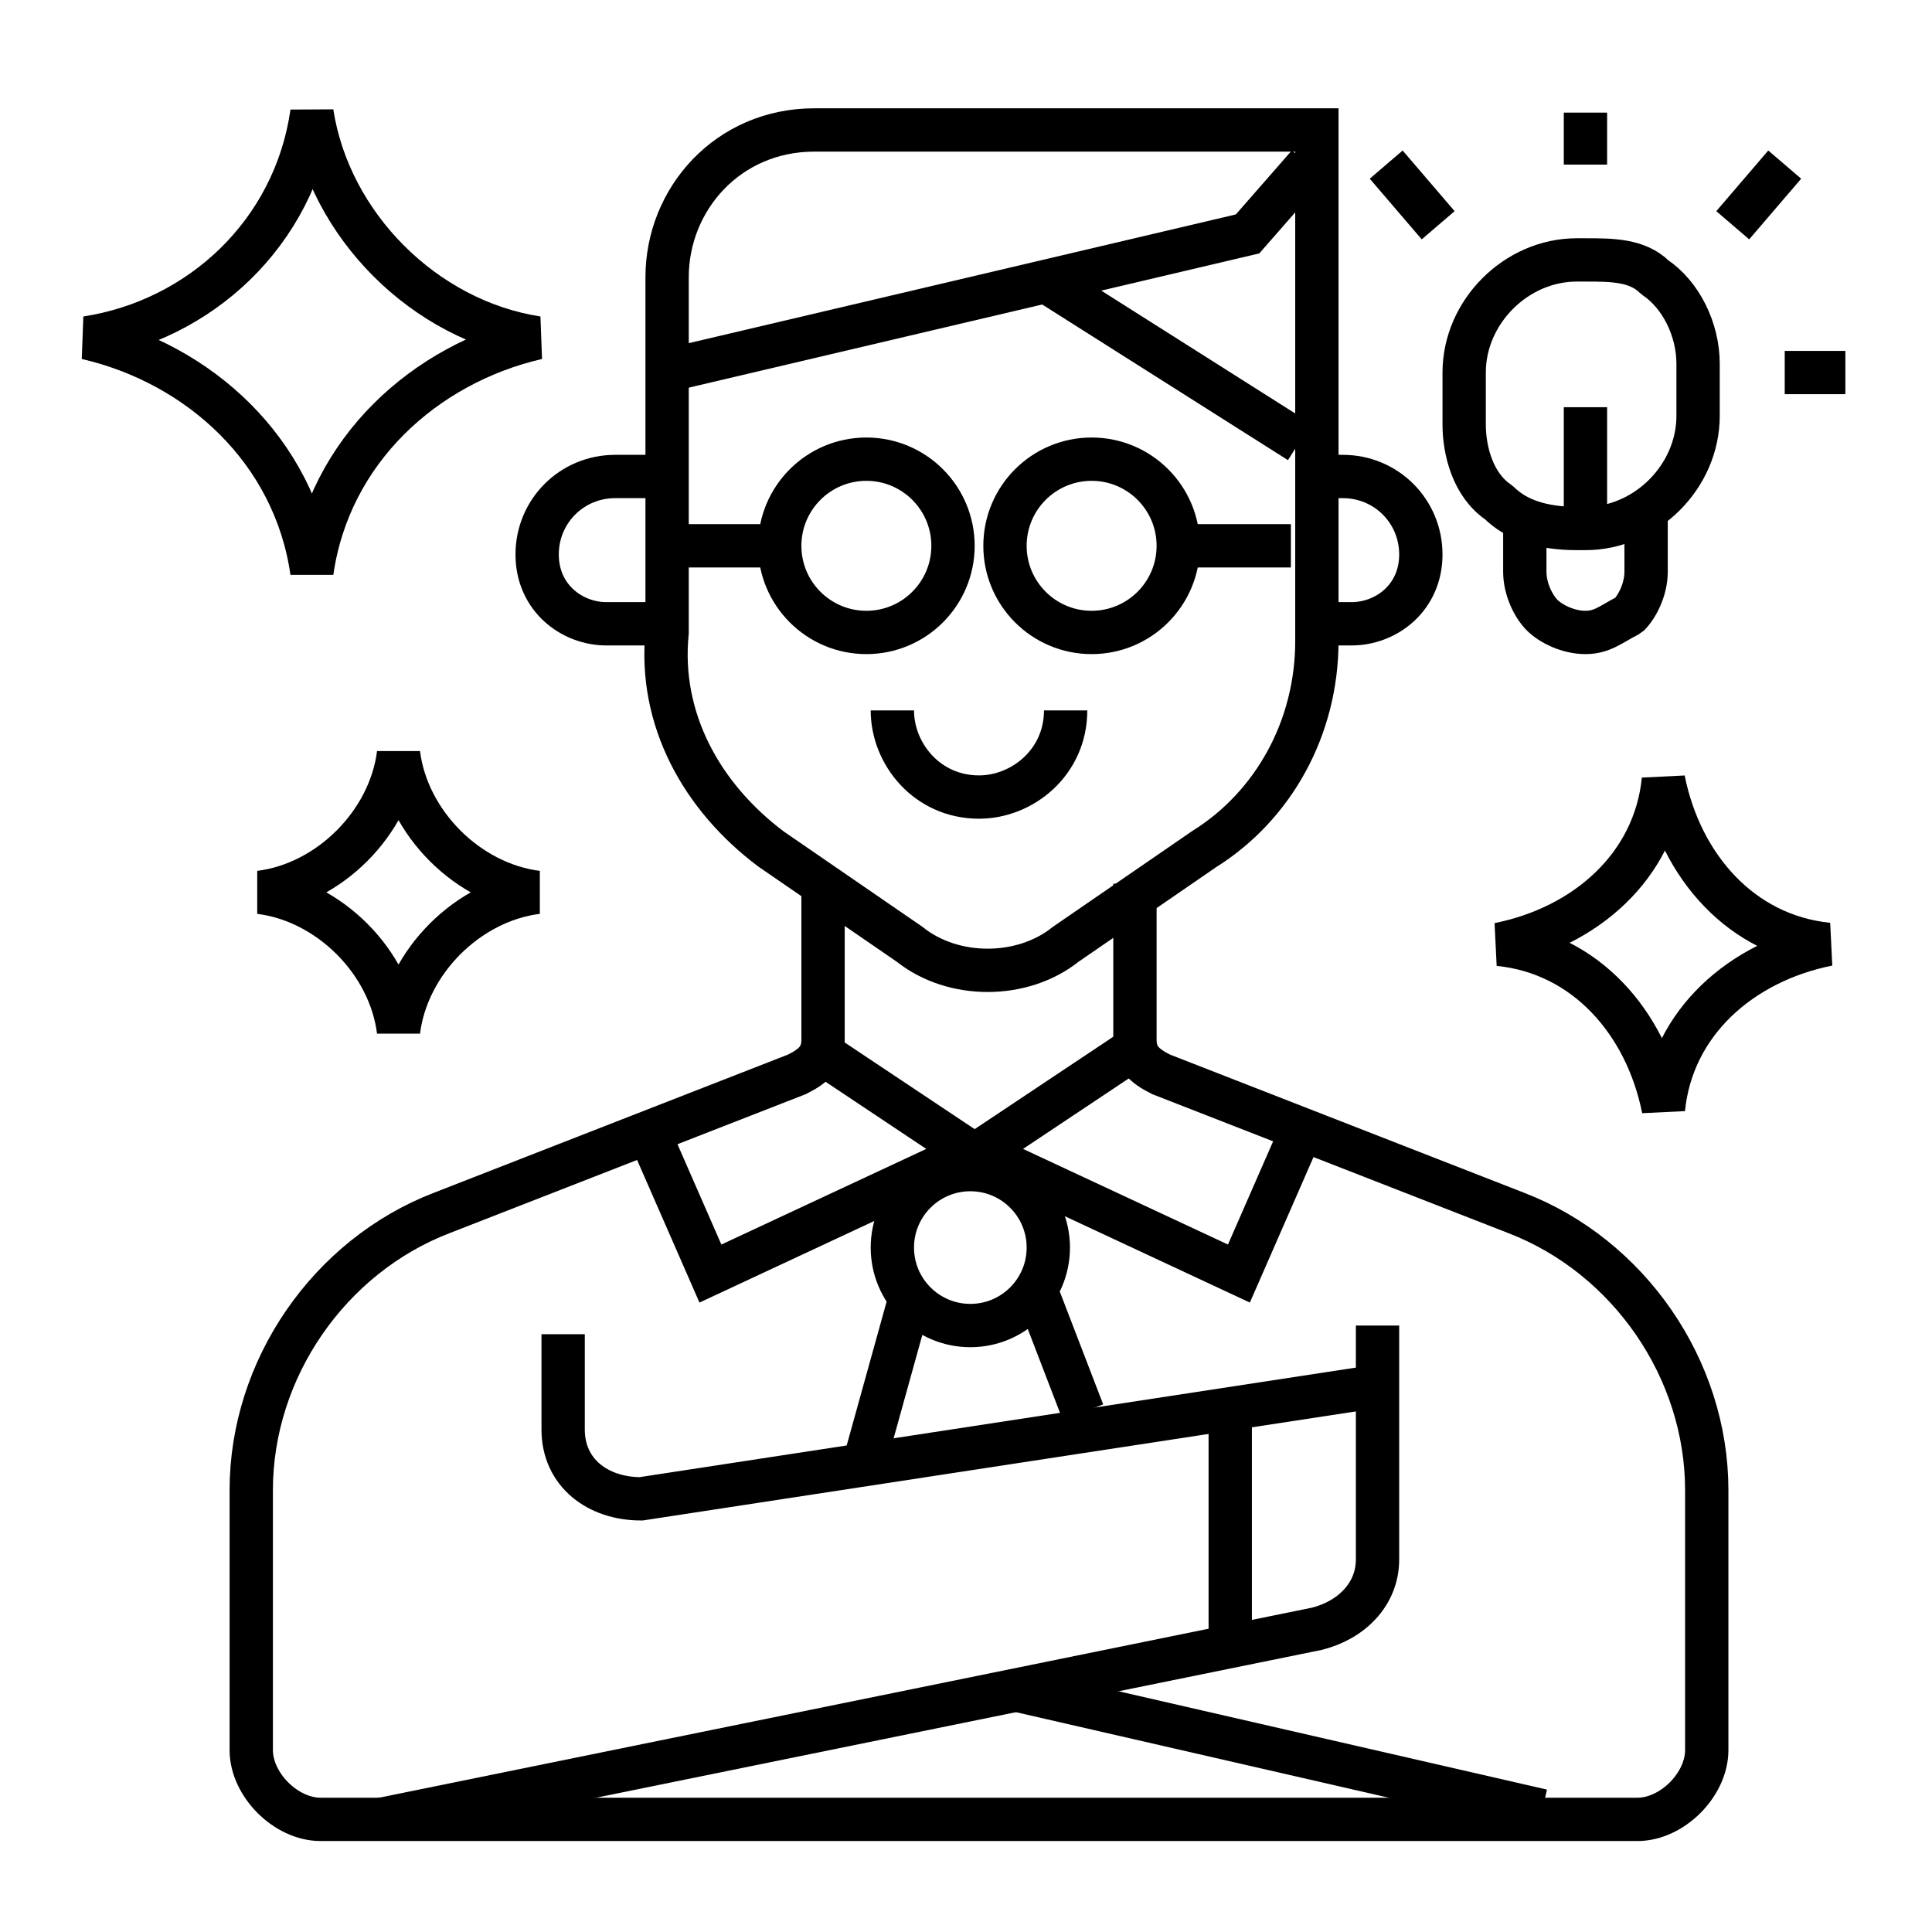 <?xml version="1.0" encoding="utf-8"?>
<!-- Generator: Adobe Illustrator 27.6.1, SVG Export Plug-In . SVG Version: 6.00 Build 0)  -->
<svg version="1.1" xmlns="http://www.w3.org/2000/svg" xmlns:xlink="http://www.w3.org/1999/xlink" x="0px" y="0px"
	 viewBox="0 0 22.3 22.3" style="enable-background:new 0 0 22.3 22.3;" xml:space="preserve">
<style type="text/css">
	.st0{display:none;}
	.st1{display:inline;fill:none;stroke:#000000;stroke-width:0.5;stroke-linejoin:round;stroke-miterlimit:10;}
	.st2{display:inline;fill:none;stroke:#000000;stroke-width:0.5;stroke-miterlimit:10;}
	.st3{display:inline;}
	.st4{fill:none;stroke:#000000;stroke-width:0.5;stroke-miterlimit:10;}
	.st5{fill:none;stroke:#000000;stroke-width:0.5;stroke-linejoin:bevel;stroke-miterlimit:10;}
</style>
<g id="Layer_1">
</g>
<g id="Layer_2">
	<g class="st0">
		<path class="st1" d="M20.9,4.2c0,0-5.5-1.1-9.9,0.4S1.4,5,1.4,5s0,13.1,0,13.1c0,0,5.2,1.2,9.6-0.3c4.4-1.5,9.9-0.4,9.9-0.4V4.2z"
			/>
		<ellipse class="st1" cx="11.1" cy="11.1" rx="3.5" ry="4"/>
		<path class="st1" d="M4.9,5.3C4.9,5.6,5,5.8,5,6.1C5,7.7,3.7,9,2.1,9C1.8,9,1.6,9,1.4,8.9"/>
		<path class="st1" d="M17.7,16.9c-0.1-0.3-0.2-0.7-0.2-1c0-1.6,1.3-2.9,2.9-2.9c0.2,0,0.3,0,0.4,0"/>
		<path class="st1" d="M20.9,7.6c-0.2,0-0.3,0-0.5,0c-1.6,0-2.9-1.3-2.9-2.9c0-0.3,0-0.6,0.1-0.9"/>
		<path class="st1" d="M1.4,14.9c0.2-0.1,0.5-0.1,0.7-0.1c1.6,0,2.9,1.3,2.9,2.9c0,0.2,0,0.5-0.1,0.7"/>
		<polyline class="st1" points="10.1,9.4 11.1,9.4 11.1,12.9 		"/>
		<line class="st1" x1="10" y1="12.9" x2="12.2" y2="12.9"/>
	</g>
	<g class="st0">
		<path class="st2" d="M3.4,20.4h15.6c0.6,0,1.2-0.3,1.6-0.7c0.3-0.4,0.5-0.9,0.5-1.4V7.7c0-0.6-0.3-1.2-0.7-1.5
			c-0.4-0.4-0.9-0.6-1.5-0.6H3.4c-0.6,0-1.1,0.2-1.5,0.6C1.5,6.6,1.2,7.1,1.2,7.7v10.6c0,0.4,0.1,0.8,0.4,1.2
			C2,20.1,2.6,20.4,3.4,20.4z"/>
		<line class="st2" x1="1.5" y1="12.4" x2="20.8" y2="12.4"/>
		<path class="st2" d="M8.4,12.5v2.6c0,0.2,0.1,0.4,0.2,0.5c0.1,0.2,0.4,0.3,0.6,0.3H13c0.2,0,0.4-0.1,0.6-0.2
			c0.2-0.1,0.3-0.4,0.3-0.6v-2.7"/>
		<path class="st2" d="M6.5,5.8V3.1c0-0.3,0.1-0.7,0.4-0.9C7.1,2,7.4,1.8,7.8,1.8h6.7c0.2,0,0.5,0.1,0.7,0.2c0.3,0.2,0.6,0.6,0.6,1
			v2.7"/>
	</g>
	<g class="st0">
		<path class="st2" d="M15.3,20.8c-0.6,0.3-1.3,0.4-2,0.4H9.7H6.1c-3.7,0-6.1-4.1-4.2-7.3l1.8-3.1l0,0C4.3,9.8,5,9.1,5.8,8.5"/>
		<path class="st2" d="M13.6,8.5c0.8,0.6,1.5,1.3,2.1,2.3l0,0l0.9,1.6"/>
		<path class="st2" d="M16.3,15.9c-0.3-0.4-0.5-0.9-0.5-1.5c0-1.4,1.2-2.6,2.6-2.6c1.4,0,2.6,1.2,2.6,2.6c0,1.3-0.9,2.3-2.2,2.5"/>
		<circle class="st2" cx="16.8" cy="18.6" r="2.6"/>
		<path class="st2" d="M7.2,8.7H6.3c-0.4,0-0.7-0.3-0.7-0.7v0c0-0.4,0.3-0.7,0.7-0.7h0.8"/>
		<path class="st2" d="M8.5,7.2h4.6c0.4,0,0.7,0.3,0.7,0.7v0c0,0.4-0.3,0.7-0.7,0.7H8.5"/>
		<path class="st2" d="M13.3,7.1c1.8-1.8,2.3-3,1.7-3.7c-0.4-0.5-1.3-0.3-1.9-0.1c-0.6,0.2-1.1,0.3-1.8-0.9S10,1.1,10,1.1
			s-0.6,0-0.6,0c0,0-0.6,0.1-1.3,1.3S6.9,3.5,6.3,3.3C5.7,3.1,4.8,2.9,4.4,3.4c-0.6,0.7-0.1,2,1.7,3.7"/>
		<circle class="st2" cx="7.8" cy="11" r="1.2"/>
		<path class="st2" d="M6.5,18h2.6v-3.8c0-0.5-0.4-0.8-0.8-0.8H7.4c-0.5,0-0.8,0.4-0.8,0.8V18z"/>
		<line class="st2" x1="7.6" y1="17.9" x2="7.6" y2="14.9"/>
		<path class="st2" d="M8.8,13.2H6.9c-0.3,0-0.5-0.2-0.5-0.5v0c0-0.2,0.1-0.3,0.2-0.4c0.1-0.1,0.2-0.1,0.4-0.1h1.9
			c0.3,0,0.5,0.2,0.5,0.5v0c0,0.1-0.1,0.3-0.2,0.4C9.1,13.2,8.9,13.2,8.8,13.2z"/>
		<path class="st2" d="M7.3,9.8V7.4c0-0.3,0.3-0.6,0.6-0.6h0c0.3,0,0.6,0.3,0.6,0.6v2.4"/>
		<rect x="17.8" y="13.6" class="st2" width="1.4" height="1.4"/>
		<rect x="16.2" y="18" transform="matrix(0.707 0.707 -0.707 0.707 18.189 -6.509)" class="st2" width="1.4" height="1.4"/>
		<polygon class="st2" points="17.2,9.8 16.3,8.4 17.2,7.1 18.2,8.4 		"/>
	</g>
	<g class="st0">
		<path class="st1" d="M2.8,14.1c0,0,0.8,0.7,0.8,2.1v0.1c0,1.5,1.2,2.7,2.7,2.7h3.4c0.6,0,1.1,0.5,1.1,1.1v0c0,0.6-0.5,1.1-1.1,1.1
			h-4c-2.6,0-4.6-2.1-4.6-4.6v-2.4c0-1.4,1.1-2.5,2.5-2.5h0"/>
		<path class="st1" d="M19.5,14.1c0,0-0.8,0.7-0.8,2.1v0.1c0,1.5-1.2,2.7-2.7,2.7h-3.4c-0.6,0-1.1,0.5-1.1,1.1v0
			c0,0.6,0.5,1.1,1.1,1.1h4c2.6,0,4.6-2.1,4.6-4.6v-2.4c0-1.4-1.1-2.5-2.5-2.5h0"/>
		<path class="st1" d="M6,3H5.8C5.4,3,5.1,3.4,5.1,3.8v0c0,0.4,0.3,0.7,0.7,0.7H7h1.3h0.3c1,0,1.7-0.8,1.7-1.7v0
			c0-1-0.8-1.7-1.7-1.7H5.7C3.1,1,1,3.1,1,5.7V7c0,1.5,1.3,2.8,2.8,2.8h0"/>
		<path class="st1" d="M16.3,3h0.2c0.4,0,0.7,0.3,0.7,0.7v0c0,0.4-0.3,0.7-0.7,0.7h-1.2H14h-0.3c-1,0-1.7-0.8-1.7-1.7v0
			c0-1,0.8-1.7,1.7-1.7h2.9c2.6,0,4.7,2.1,4.7,4.7V7c0,1.5-1.3,2.8-2.8,2.8h0"/>
		<path class="st1" d="M9.1,4.4v4.4c0,0-0.4,1.7-2.1,1.7S4.8,9.1,4.8,9.1"/>
		<path class="st1" d="M5.1,3.8c0,0-1.3,0.5-1.3,1.9c0,0-1.3,0-1.3,1.1s1.3,1.1,1.3,1.1v4.1c0,0,0.6,0.6,1.5,0.6s1.3-0.7,1.3-0.7
			v-1.3"/>
		<path class="st1" d="M17.3,3.8c0,0,1.3,0.5,1.3,1.9c0,0,1.3,0,1.3,1.1s-1.3,1.1-1.3,1.1v4.1c0,0-0.6,0.6-1.5,0.6
			c-0.9,0-1.3-0.7-1.3-0.7v-1.3"/>
		<path class="st1" d="M8.2,7.7H6c0,0,0,1.4,1.1,1.4C7.9,9.2,8.2,8.3,8.2,7.7z"/>
		<path class="st1" d="M7.4,5.8c0,0,0.2,0.6,0.9,0.6c0.7,0,0.8-0.5,0.8-0.5"/>
		<path class="st1" d="M4.7,5.8c0,0,0.2,0.6,0.9,0.6s0.8-0.5,0.8-0.5"/>
		<path class="st1" d="M13.9,4.5V6l-0.8,1.1c0,0-0.4,0.6,0.8,0.6c0,0-0.4,2.8,2.3,2.8c0,0,0.9-0.1,1.4-0.8"/>
		<path class="st1" d="M14,9.1c0,0,1.1,0.2,1.6-0.6"/>
		<path class="st1" d="M15.2,6.3V6c0-0.4,0.3-0.7,0.7-0.7h0c0.4,0,0.7,0.3,0.7,0.7v0.3"/>
		<path class="st1" d="M11.1,19.3l-3-2.1c-1-0.7-1.3-2.1-0.5-3.2l0,0c0.7-1,2.1-1.3,3.2-0.5l0.3,0.2h0.2l0.3-0.2
			c1-0.7,2.4-0.5,3.2,0.5l0,0c0.7,1,0.5,2.4-0.5,3.2l-3,2.1H11.1z"/>
		<path class="st1" d="M6.5,11.8c0,0,1.6-0.1,2.4,1.3"/>
		<path class="st1" d="M15.8,11.8c0,0-1.6-0.1-2.4,1.3"/>
	</g>
	<g class="st0">
		<polyline class="st2" points="13.8,15.9 11.2,18 11.1,18 8.5,15.9 		"/>
		<path class="st2" d="M3.1,10.9C2.3,9.2,2.4,7.1,3.7,5.5l0,0c1.8-2.1,4.9-2.5,7.1-0.7L11.1,5h0.1l0.3-0.2c2.1-1.8,5.3-1.4,7.1,0.7
			l0,0c1.3,1.6,1.5,3.8,0.5,5.6"/>
		<g class="st3">
			<g>
				<g>
					<path class="st4" d="M7,18.6L7,18.6c0.4,0,0.7-0.1,0.9-0.3c0.4-0.3,0.6-0.7,0.6-1.2v-5.4c0-0.8-0.7-1.5-1.5-1.5h0
						c-0.4,0-0.7,0.1-0.9,0.3c-0.3,0.3-0.6,0.7-0.6,1.2v5.4C5.4,17.9,6.1,18.6,7,18.6z"/>
					<path class="st4" d="M4.1,18L4.1,18c0.3,0,0.6-0.1,0.8-0.3c0.3-0.2,0.5-0.6,0.5-1V12c0-0.7-0.6-1.3-1.3-1.3h0
						c-0.3,0-0.6,0.1-0.8,0.3c-0.3,0.2-0.5,0.6-0.5,1v4.6C2.8,17.4,3.4,18,4.1,18z"/>
				</g>
				<g>
					<path class="st4" d="M15.3,18.6L15.3,18.6c-0.4,0-0.7-0.1-0.9-0.3c-0.4-0.3-0.6-0.7-0.6-1.2v-5.4c0-0.8,0.7-1.5,1.5-1.5h0
						c0.4,0,0.7,0.1,0.9,0.3c0.3,0.3,0.6,0.7,0.6,1.2v5.4C16.8,17.9,16.2,18.6,15.3,18.6z"/>
					<path class="st4" d="M18.2,18L18.2,18c-0.3,0-0.6-0.1-0.8-0.3c-0.3-0.2-0.5-0.6-0.5-1V12c0-0.7,0.6-1.3,1.3-1.3h0
						c0.3,0,0.6,0.1,0.8,0.3c0.3,0.2,0.5,0.6,0.5,1v4.6C19.5,17.4,18.9,18,18.2,18z"/>
				</g>
			</g>
			<path class="st4" d="M2.8,15.6h-1c-0.2,0-0.4-0.1-0.6-0.2c-0.4-0.2-0.7-0.6-0.7-1.1v0c0-0.4,0.1-0.7,0.4-0.9
				C1.2,13.2,1.5,13,1.8,13h0.9"/>
			<path class="st4" d="M19.5,13h1c0.4,0,0.8,0.2,1,0.5c0.2,0.2,0.2,0.5,0.2,0.8v0c0,0.4-0.2,0.8-0.5,1c-0.2,0.2-0.5,0.2-0.7,0.2h-1
				"/>
		</g>
	</g>
	<g class="st0">
		<path class="st2" d="M10.7,17.7c0,0-1.6,0-2.8-0.3C3.6,16,0.5,10.5,1.1,9.7c2.7-4,5.8-5.1,7-5.1S11.1,6,11.1,6h0
			c0,0,1.9-1.4,3.1-1.4s4.3,1.2,7,5.1c0.5,0.8-2.6,6.3-6.9,7.7c-1.2,0.4-2.8,0.3-2.8,0.3H10.7z"/>
		<path class="st2" d="M11.2,9.5c0,0,0.9,0,2-0.4s2.6-0.4,5.1,0.9c0,0-1.7,2.9-6.9,3.3h-0.4C5.7,12.9,4,10,4,10
			c2.4-1.2,4-1.2,5.1-0.9s2,0.4,2,0.4H11.2z"/>
	</g>
	<g class="st0">
		<path class="st2" d="M14,15.6v-3.5l0.2,0.7l4,2.9c0.6,0.4,1.4,0.3,1.8-0.3v0c0.4-0.6,0.3-1.4-0.3-1.8l-3-2.2
			c-0.2-0.1-0.3-0.3-0.4-0.4l-1.4-2.6c-0.4-0.7-1.1-1.1-1.9-1.1h-1.9c0,0-0.2,0-0.2,0H9c-0.8,0-1.5,0.4-1.9,1.1L5.8,11
			c-0.1,0.2-0.2,0.3-0.4,0.4l-3,2.2c-0.6,0.4-0.7,1.2-0.3,1.8l0,0c0.4,0.6,1.2,0.7,1.8,0.3l4-2.9l0.2-0.7v3.5"/>
		<circle class="st2" cx="11.1" cy="3.9" r="2.7"/>
		<g class="st3">
			<path class="st4" d="M13.7,21l-8.6-3.3c-0.8-0.3-1.1-1.1-0.8-1.9l0,0C4.4,15.4,4.7,15.2,5,15c0.4-0.2,0.8-0.2,1.2-0.1l8.6,3.3
				c0.8,0.3,1.1,1.1,0.8,1.9l0,0c-0.1,0.3-0.3,0.6-0.6,0.7C14.6,21.1,14.1,21.2,13.7,21z"/>
			<path class="st4" d="M7,18.4c-0.5,0.4-0.8,1.1-0.5,1.7l0,0c0.3,0.8,1.1,1.1,1.9,0.8l2.6-1"/>
			<path class="st4" d="M15.1,18.4l1.9-0.7c0.8-0.3,1.1-1.1,0.8-1.9v0c-0.3-0.8-1.1-1.1-1.9-0.8l-4.9,1.9"/>
		</g>
		<g class="st3">
			<line class="st4" x1="4.5" y1="3.6" x2="4.5" y2="6.3"/>
			<line class="st4" x1="5.8" y1="5" x2="3.2" y2="5"/>
		</g>
		<g class="st3">
			<line class="st4" x1="19.1" y1="7.4" x2="19.1" y2="10.1"/>
			<line class="st4" x1="20.4" y1="8.8" x2="17.8" y2="8.8"/>
		</g>
	</g>
	<g class="st0">
		<path class="st2" d="M9.3,13.5l4-4c0.5-0.5,0.5-1.3,0-1.8l0,0c-0.5-0.5-1.3-0.5-1.8,0l-4.7,4.7c-2,2-2,5.3,0,7.3l0,0
			c2,2,5.3,2,7.3,0l2.4-2.4c0.5-0.5,0.5-1.3,0-1.8l0,0c-0.5-0.5-1.3-0.5-1.8,0l-1.6,1.6"/>
		<path class="st2" d="M11.4,11.4l0.3-0.3c0.5-0.5,1.4-0.5,1.9,0l0,0c0.5,0.5,0.5,1.4,0,1.9l-0.6,0.6"/>
		<path class="st2" d="M12.9,13.6l0.3-0.3c0.5-0.5,1.4-0.5,1.9,0l0,0c0.5,0.5,0.5,1.4,0,1.9l-0.6,0.6"/>
		<line class="st2" x1="12.9" y1="13.6" x2="11.2" y2="15.3"/>
		<path class="st2" d="M7,10.4L6.2,9.6C5.7,9.1,5.9,8.2,6.6,7.9l0,0c0.7-0.2,1.5-0.1,2,0.4l0.3,0.3"/>
		<path class="st2" d="M12.4,1.6c-0.7-0.7-1.8-0.7-2.4,0L9.9,1.7L9.8,1.6c-0.7-0.7-1.8-0.7-2.4,0S6.7,3.3,7.4,4l0.1,0.1l2.4,2.4
			l2.4-2.4L12.4,4C13.1,3.3,13.1,2.2,12.4,1.6z"/>
	</g>
	<g>
		<path class="st4" d="M8.9,9.8l1.6,1.1c0.5,0.4,1.3,0.4,1.8,0l1.6-1.1c0.8-0.5,1.3-1.4,1.3-2.4V1.5H9.4c-1,0-1.7,0.8-1.7,1.7v4.1
			C7.6,8.3,8.1,9.2,8.9,9.8z"/>
		<polyline class="st4" points="7.6,4.3 14.4,2.7 15.1,1.9 		"/>
		<line class="st4" x1="12" y1="3.2" x2="15" y2="5.1"/>
		<circle class="st4" cx="10" cy="6.3" r="1"/>
		<path class="st4" d="M12.3,8.2c0,0.6-0.5,1-1,1c-0.6,0-1-0.5-1-1"/>
		<circle class="st4" cx="12.6" cy="6.3" r="1"/>
		<line class="st4" x1="8.9" y1="6.3" x2="7.7" y2="6.3"/>
		<line class="st4" x1="14.9" y1="6.3" x2="13.7" y2="6.3"/>
		<path class="st4" d="M7.6,5.5H7.1c-0.5,0-0.9,0.4-0.9,0.9v0c0,0.5,0.4,0.8,0.8,0.8h0.5"/>
		<path class="st4" d="M15,5.5h0.5c0.5,0,0.9,0.4,0.9,0.9v0c0,0.5-0.4,0.8-0.8,0.8h-0.5"/>
		<path class="st4" d="M9.5,10.2V12c0,0.2-0.1,0.3-0.3,0.4L5.1,14c-1.3,0.5-2.2,1.8-2.2,3.2v3c0,0.4,0.4,0.8,0.8,0.8h15.2
			c0.4,0,0.8-0.4,0.8-0.8v-3c0-1.4-0.9-2.7-2.2-3.2l-4.1-1.6c-0.2-0.1-0.3-0.2-0.3-0.4v-1.8"/>
		<path class="st4" d="M6.5,15.4v1.1c0,0.5,0.4,0.8,0.9,0.8l8.5-1.3"/>
		<path class="st4" d="M15.9,15.3V18c0,0.4-0.3,0.7-0.7,0.8L4.4,21"/>
		<line class="st4" x1="11.7" y1="19.5" x2="17.8" y2="20.9"/>
		<line class="st4" x1="14.2" y1="16.2" x2="14.2" y2="18.9"/>
		<polyline class="st4" points="9.4,12.1 11.2,13.3 8.2,14.7 7.5,13.1 		"/>
		<polyline class="st4" points="13.1,12.1 11.3,13.3 14.3,14.7 15,13.1 		"/>
		<circle class="st4" cx="11.2" cy="14.4" r="0.9"/>
		<line class="st4" x1="10.5" y1="15" x2="10" y2="16.8"/>
		<line class="st4" x1="12" y1="15" x2="12.5" y2="16.3"/>
		<path class="st5" d="M19.2,9c0.2,1,0.9,1.8,1.9,1.9h0h0c-1,0.2-1.8,0.9-1.9,1.9v0v0c-0.2-1-0.9-1.8-1.9-1.9h0h0
			C18.3,10.7,19.1,10,19.2,9L19.2,9L19.2,9z"/>
		<path class="st5" d="M3.6,1.3c0.2,1.3,1.3,2.4,2.6,2.6l0,0l0,0C4.9,4.2,3.8,5.2,3.6,6.6l0,0l0,0C3.4,5.2,2.3,4.2,1,3.9l0,0l0,0
			C2.3,3.7,3.4,2.7,3.6,1.3L3.6,1.3L3.6,1.3z"/>
		<path class="st5" d="M4.6,8.7c0.1,0.8,0.8,1.5,1.6,1.6h0l0,0c-0.8,0.1-1.5,0.8-1.6,1.6l0,0v0c-0.1-0.8-0.8-1.5-1.6-1.6l0,0h0
			C3.8,10.2,4.5,9.5,4.6,8.7L4.6,8.7L4.6,8.7z"/>
		<path class="st5" d="M18.2,6.1h0.1c0.7,0,1.3-0.6,1.3-1.3V4.2c0-0.4-0.2-0.8-0.5-1C18.9,3,18.6,3,18.3,3h-0.1
			c-0.7,0-1.3,0.6-1.3,1.3v0.6c0,0.3,0.1,0.7,0.4,0.9C17.5,6,17.8,6.1,18.2,6.1z"/>
		<path class="st5" d="M17.6,5.9v0.7c0,0.2,0.1,0.4,0.2,0.5c0.1,0.1,0.3,0.2,0.5,0.2h0c0.2,0,0.3-0.1,0.5-0.2C18.9,7,19,6.8,19,6.6
			V5.9"/>
		<line class="st5" x1="18.3" y1="6.1" x2="18.3" y2="4.7"/>
		<line class="st5" x1="18.3" y1="1.9" x2="18.3" y2="1.3"/>
		<line class="st5" x1="20.6" y1="4.3" x2="21.3" y2="4.3"/>
		<line class="st5" x1="20" y1="2.6" x2="20.6" y2="1.9"/>
		<line class="st5" x1="16.6" y1="2.6" x2="16" y2="1.9"/>
	</g>
	<g class="st0">
		<path class="st2" d="M2.7,20.9h16.8c0.4,0,0.8-0.2,1.1-0.5c0.3-0.3,0.5-0.7,0.5-1.1v-0.8h-20v0.8c0,0.4,0.2,0.8,0.5,1.1
			C1.9,20.7,2.3,20.9,2.7,20.9z"/>
		<polyline class="st2" points="13.4,18.6 13.4,19.8 8.9,19.8 8.9,18.6 		"/>
		<path class="st2" d="M4.7,6.4H3.2c-0.3,0-0.6,0.1-0.8,0.3C2.2,7,2,7.2,2,7.6v10.9"/>
		<path class="st2" d="M20.2,18.5V7.6c0-0.3-0.1-0.5-0.2-0.7c-0.2-0.3-0.5-0.4-0.9-0.4h-1.5"/>
		<polyline class="st2" points="15.7,7.8 18.9,7.8 18.9,17.2 3.4,17.2 3.4,7.8 6.7,7.8 		"/>
		<path class="st2" d="M15.7,7.5V9c0,0.8-0.3,1.6-0.8,2.1c-0.6,0.6-1.4,1-2.3,1H9.8c-1,0-1.8-0.4-2.4-1.1C7,10.5,6.7,9.8,6.7,9V7.5"
			/>
		<path class="st2" d="M10.7,9.5l-6-3.1C4.3,6.2,4.2,5.9,4.2,5.5c0-0.4,0.2-0.7,0.5-0.9l6-3.1c0.1-0.1,0.3-0.1,0.4-0.1
			c0.2,0,0.3,0,0.5,0.1l6,3.1c0.4,0.2,0.5,0.5,0.5,0.9c0,0.4-0.2,0.7-0.5,0.9l-6,3.1c-0.1,0.1-0.3,0.1-0.4,0.1
			C11.1,9.7,10.9,9.6,10.7,9.5z"/>
		<line class="st2" x1="4.8" y1="14.5" x2="9.1" y2="14.5"/>
		<line class="st2" x1="4.8" y1="15.8" x2="11.1" y2="15.8"/>
		<polyline class="st2" points="11.1,5.3 13.8,8.5 13.8,12.6 		"/>
		<path class="st2" d="M14.5,14c0,0.4-0.3,0.7-0.7,0.7S13,14.4,13,14s0.7-1.6,0.7-1.6S14.5,13.6,14.5,14z"/>
	</g>
</g>
</svg>
